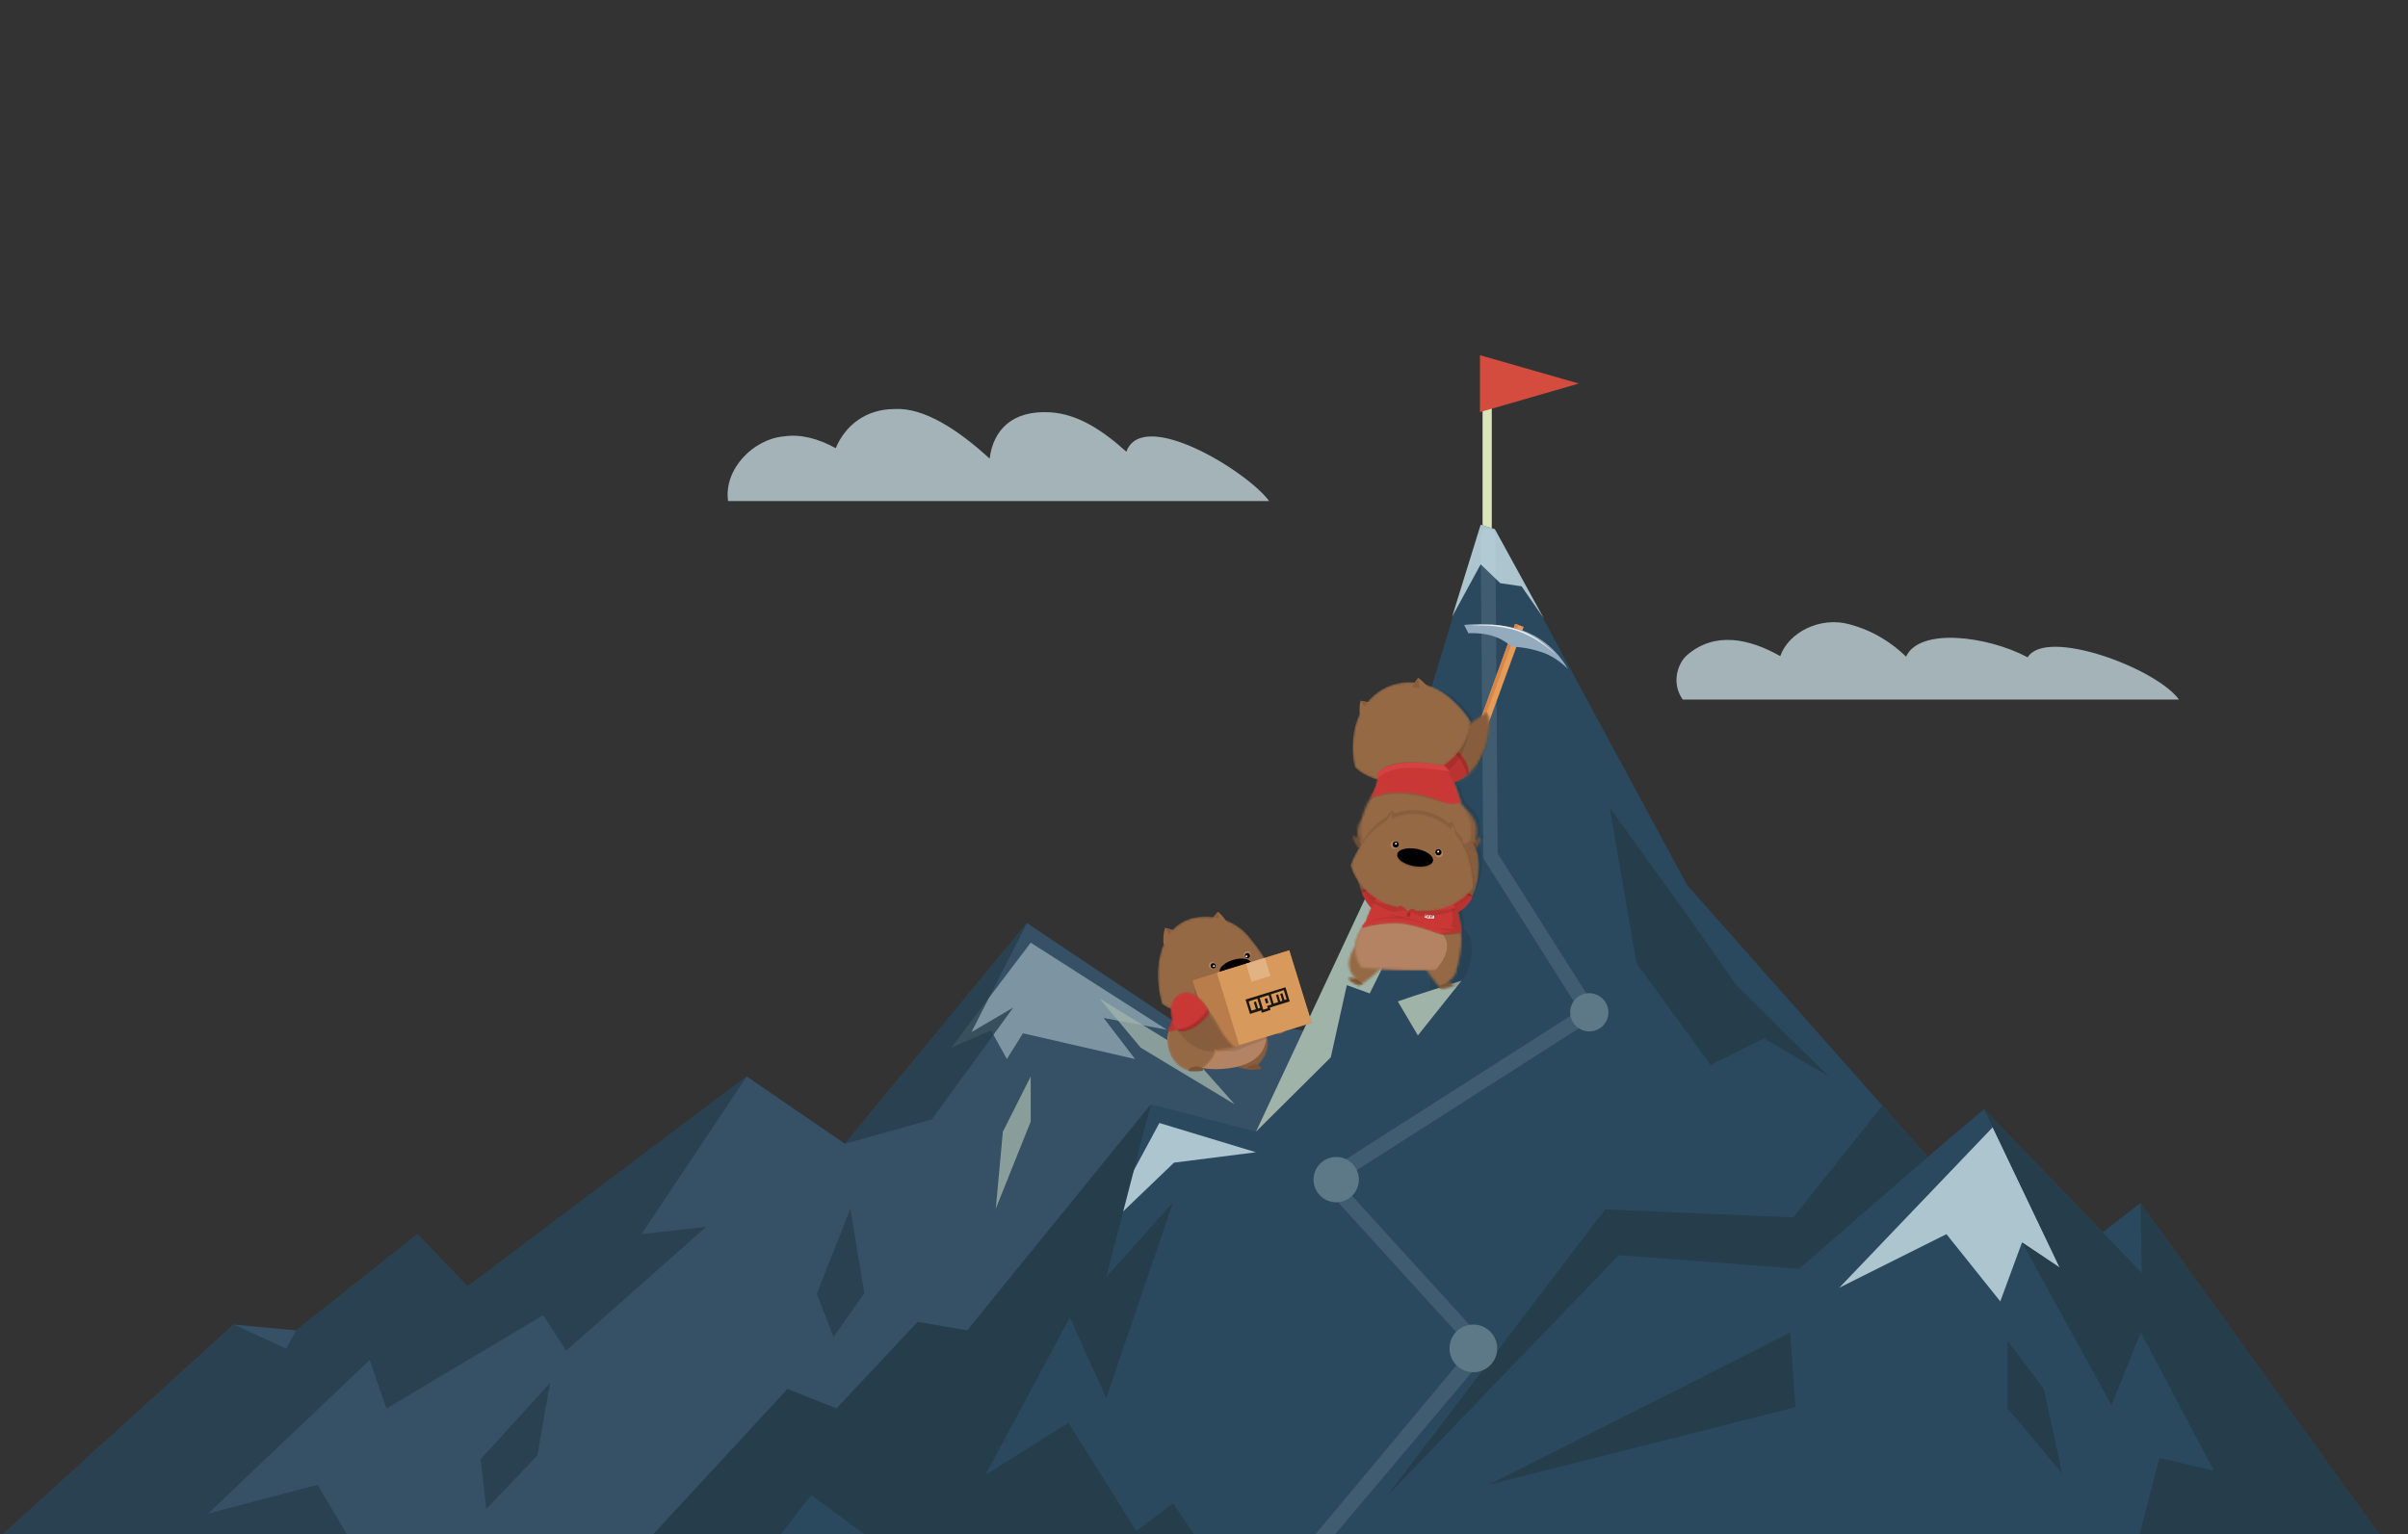 <svg width="1020" height="650" viewBox="0 0 1020 650" xmlns="http://www.w3.org/2000/svg" xmlns:xlink="http://www.w3.org/1999/xlink">
    <rect x="0" y="0" width="1020" height="650" fill="#333333" stroke="none"/>
    <defs>
        <path id="a" d="M38.7 8.4c-5.9-6.9-16-9.7-24.4-7.2C5.9 3.7 1.8 11.5.7 20.4c-1.1 9 1.5 17 1.5 17 9 6.7 25.3 3.2 25.3 3.2S43.2 30.7 47 20.3c0 0-2.4-5-8.3-11.9z"/>
        <path id="c" d="M38.7 8.4c-5.9-6.9-16-9.7-24.4-7.2C5.9 3.7 1.8 11.5.7 20.4c-1.1 9 1.5 17 1.5 17 9 6.7 25.3 3.2 25.3 3.2S43.2 30.7 47 20.3c0 0-2.4-5-8.3-11.9z"/>
        <path id="e" d="M24.6 3.6s3.3 6.8-5.4 14.5h-2.8S2.2 16.9.9 6.2c0-.1 14.7-10.3 23.7-2.6z"/>
        <path id="g" d="M24.6 3.6s3.3 6.8-5.4 14.5h-2.8S2.2 16.9.9 6.2c0-.1 14.7-10.3 23.7-2.6z"/>
        <path id="i" d="M21.7 13.5c-1.3-5.5-9.2-7.1-9.2-7.1L11.8.2S5.4 1.7 4 4.1C2.5 6.5 0 8.4.4 13.4c.9 10.7 9.2 12.4 9.2 12.4h4c7.5-4.3 8.5-10.8 8.1-12.3z"/>
        <path id="k" d="M21.7 13.5c-1.3-5.5-9.2-7.1-9.2-7.1L11.8.2S5.4 1.7 4 4.1C2.5 6.5 0 8.4.4 13.4c.9 10.7 9.2 12.4 9.2 12.4h4c7.5-4.3 8.5-10.8 8.1-12.3z"/>
        <path id="m" d="M5.6 7.2s-2.4 4.2-2.9 6c-.5 1.8-2 4.6-2 5 0 .4-.2.4-.2.7 0 .3.3.5.3.5s7.6-2.6 14.4-3.1c6.8-.5 10.9-4.6 15.5-5 4.6-.5 6 .3 6 .3s.2-.5 0-.7c0 0 .2-.4.1-.5-.1-.1-.4-.2-.4-.2s.1-3.6-5.5-9.9C30.8.1 15 .7 5.6 7.2z"/>
        <path id="o" d="M5.6 7.2s-2.4 4.2-2.9 6c-.5 1.8-2 4.6-2 5 0 .4-.2.4-.2.7 0 .3.3.5.3.5s7.6-2.6 14.4-3.1c6.8-.5 10.9-4.6 15.5-5 4.6-.5 6 .3 6 .3s.2-.5 0-.7c0 0 .2-.4.1-.5-.1-.1-.4-.2-.4-.2s.1-3.6-5.5-9.9C30.8.1 15 .7 5.6 7.2z"/>
        <path id="q" d="M5.6 7.2s-2.4 4.2-2.9 6c-.5 1.8-2 4.6-2 5 0 .4-.2.4-.2.7 0 .3.3.5.3.5s7.6-2.6 14.4-3.1c6.8-.5 10.9-4.6 15.5-5 4.6-.5 6 .3 6 .3s.2-.5 0-.7c0 0 .2-.4.1-.5-.1-.1-.4-.2-.4-.2s.1-3.6-5.5-9.9C30.8.1 15 .7 5.6 7.2z"/>
        <path id="s" d="M14 5.8s.4 1 2.2 3.3c4.5 5.8 4.4 9 10.4 14.3l.8-.3s-.2.6-1.1.8c-8.1 2.1-14.7.6-18.7-2.4C3.6 18.4.8 15 .6 5c6-10 13.4.8 13.4.8z"/>
        <path id="u" d="M14 5.8s.4 1 2.2 3.3c4.5 5.8 4.4 9 10.4 14.3l.8-.3s-.2.6-1.1.8c-8.1 2.1-14.7.6-18.7-2.4C3.6 18.4.8 15 .6 5c6-10 13.4.8 13.4.8z"/>
        <path id="w" d="M12.9.1L14.3 2s-5.7 9-13.1 8c0 0-.8-1.1-.9-1.3C.3 8.8 9 6.5 12.9.1z"/>
        <path id="y" d="M12.9.1L14.3 2s-5.7 9-13.1 8c0 0-.8-1.1-.9-1.3C.3 8.8 9 6.5 12.9.1z"/>
        <path id="A" d="M16.5 7.9s-5.5 8.5-13 8.2c0 0-.3 0-.4-.1-.2-.2-5.5-10.7 1.4-14.8 6.2-3.7 12 6.2 12 6.3.1.1.1.2 0 .4z"/>
        <path id="C" d="M16.5 7.9s-5.5 8.5-13 8.2c0 0-.3 0-.4-.1-.2-.2-5.5-10.7 1.4-14.8 6.2-3.7 12 6.2 12 6.3.1.1.1.2 0 .4z"/>
        <path id="E" d="M8 .7c-.2.1-8.4 4-5.3 12.5 0 0-1.8-1.8-2.4-1.9-.6-.1 1.9 4.5 2.5 4.7.5.2 4.1-.2 7.4-1.1.9-.2 1.3-.4 2.1-.8L8 .7z"/>
        <path id="G" d="M8 .7c-.2.1-8.4 4-5.3 12.5 0 0-1.8-1.8-2.4-1.9-.6-.1 1.9 4.5 2.5 4.7.5.2 4.1-.2 7.4-1.1.9-.2 1.3-.4 2.1-.8L8 .7z"/>
        <path id="I" d="M8 .7c-.2.1-8.4 4-5.3 12.5 0 0-1.8-1.8-2.4-1.9-.6-.1 1.9 4.5 2.5 4.7.5.2 4.1-.2 7.4-1.1.9-.2 1.3-.4 2.1-.8L8 .7z"/>
        <path id="K" d="M4 .5c.2.1 9.4 5.2 5.7 15.3 0 0 1.8-1.8 2.4-1.9.6-.1-1.9 4.5-2.5 4.7-.5.2-4.1-.2-7.4-1.1-.9-.2-1.3-.4-2.1-.8L4 .5z"/>
        <path id="M" d="M4 .5c.2.1 9.4 5.2 5.7 15.3 0 0 1.8-1.8 2.4-1.9.6-.1-1.9 4.5-2.5 4.7-.5.2-4.1-.2-7.4-1.1-.9-.2-1.3-.4-2.1-.8L4 .5z"/>
        <path id="O" d="M4 .5c.2.1 9.4 5.2 5.7 15.3 0 0 1.8-1.8 2.4-1.9.6-.1-1.9 4.5-2.5 4.7-.5.2-4.1-.2-7.4-1.1-.9-.2-1.3-.4-2.1-.8L4 .5z"/>
        <path id="Q" d="M35.3 2c4.3 3.5 7.5 15.2 7.5 15.2s8.3 9.7 2.1 19.9c0 0-32.7 1.3-42.5-.9 0 0-5.5-10.1 2.8-22 2.2-3.1 2.3-7.7 4.6-12-.1 0 21.2-3.7 25.5-.2z"/>
        <path id="S" d="M35.3 2c4.3 3.5 7.5 15.2 7.5 15.2s8.3 9.7 2.1 19.9c0 0-32.7 1.3-42.5-.9 0 0-5.5-10.1 2.8-22 2.2-3.1 2.3-7.7 4.6-12-.1 0 21.2-3.7 25.5-.2z"/>
        <path id="U" d="M35.3 2c4.3 3.5 7.5 15.2 7.5 15.2s8.3 9.7 2.1 19.9c0 0-32.7 1.3-42.5-.9 0 0-5.5-10.1 2.8-22 2.2-3.1 2.3-7.7 4.6-12-.1 0 21.2-3.7 25.5-.2z"/>
        <path id="W" d="M35.3 2c4.3 3.5 7.5 15.2 7.5 15.2s8.3 9.7 2.1 19.9c0 0-32.7 1.3-42.5-.9 0 0-5.5-10.1 2.8-22 2.2-3.1 2.3-7.7 4.6-12-.1 0 21.2-3.7 25.5-.2z"/>
        <path id="X" d="M4.9 16.2S17.1 4.4 25.9 0c3.5 8.4-3.6 21.2-4.8 22.7-3.4 4.1-5 6.1-15.4 7.6-11.1-5-.8-14.1-.8-14.1z"/>
        <path id="Z" d="M4.9 16.2S17.1 4.4 25.9 0c3.5 8.4-3.6 21.2-4.8 22.7-3.4 4.1-5 6.1-15.4 7.6-11.1-5-.8-14.1-.8-14.1z"/>
        <path id="ab" d="M.5 1.9L2 .8s9.3 5.1 9.3 12.9c0 0-1 .9-1.2 1.1 0-.1-2.5-9.7-9.6-12.9z"/>
        <path id="ad" d="M.5 1.9L2 .8s9.3 5.1 9.3 12.9c0 0-1 .9-1.2 1.1 0-.1-2.5-9.7-9.6-12.9z"/>
        <path id="af" d="M9 .5s8.7 5.2 9.3 13c0 0 0 .2-.1.3-.2.3-10.6 7.9-16 .8C-3.1 7.5 8.5.5 8.5.5s.4-.1.5 0z"/>
        <path id="ah" d="M9 .5s8.7 5.2 9.3 13c0 0 0 .2-.1.3-.2.3-10.6 7.9-16 .8C-3.1 7.5 8.5.5 8.5.5s.4-.1.5 0z"/>
        <path id="aj" d="M1.2 23.3C2 14.2 7.4 5.2 16.5 1.6c9.1-3.6 19.2-.8 26 5.2 6.8 6 8.4 9.9 8.4 9.9s0 15.3-19.2 23C12.5 47.3 2 36.2 2 36.2s-1.6-3.8-.8-12.9z"/>
        <path id="al" d="M1.2 23.3C2 14.2 7.4 5.2 16.5 1.6c9.1-3.6 19.2-.8 26 5.2 6.8 6 8.4 9.9 8.4 9.9s0 15.3-19.2 23C12.5 47.3 2 36.2 2 36.2s-1.6-3.8-.8-12.9z"/>
        <path id="an" d="M4.7 4.4S16.6-1.5 31.3 2c0 0 4.1 1.9 7.3 14.7 0 .2.2.2.1.5 0 0-2.8 1.2-6 .3-3.2-.9-18.8-8.6-32.6-1.9 0 0-.1-.4 0-.6.1-.3.9-1 .9-1.2 0 0-.2-.2-.1-.3.1-.1.3-.1.4-.4.1-.3 1.5-3.1 1.7-4.3.2-1.2 1.5-4.3 1.7-4.4z"/>
        <path id="ap" d="M4.7 4.4S16.6-1.5 31.3 2c0 0 4.1 1.9 7.3 14.7 0 .2.2.2.1.5 0 0-2.8 1.2-6 .3-3.2-.9-18.8-8.6-32.6-1.9 0 0-.1-.4 0-.6.1-.3.9-1 .9-1.2 0 0-.2-.2-.1-.3.1-.1.3-.1.4-.4.1-.3 1.5-3.1 1.7-4.3.2-1.2 1.5-4.3 1.7-4.4z"/>
        <path id="ar" d="M4.7 4.4S16.6-1.5 31.3 2c0 0 4.1 1.9 7.3 14.7 0 .2.2.2.1.5 0 0-2.8 1.2-6 .3-3.2-.9-18.8-8.6-32.6-1.9 0 0-.1-.4 0-.6.1-.3.9-1 .9-1.2 0 0-.2-.2-.1-.3.1-.1.3-.1.4-.4.1-.3 1.5-3.1 1.7-4.3.2-1.2 1.5-4.3 1.7-4.4z"/>
        <path id="at" d="M4.7 4.4S16.6-1.5 31.3 2c0 0 4.1 1.9 7.3 14.7 0 .2.2.2.1.5 0 0-2.8 1.2-6 .3-3.2-.9-18.8-8.6-32.6-1.9 0 0-.1-.4 0-.6.1-.3.9-1 .9-1.2 0 0-.2-.2-.1-.3.1-.1.3-.1.4-.4.1-.3 1.5-3.1 1.7-4.3.2-1.2 1.5-4.3 1.7-4.4z"/>
        <path id="av" d="M3.4.5c-.2.2-6.8 8.4.2 14.4 0 0-2.6-.6-3.3-.3-.7.3 3.9 2.9 4.6 2.8.6-.1 4.1-2.5 7-5.2.8-.7 1.1-1.1 1.8-1.9L3.4.5z"/>
        <path id="ax" d="M3.4.5c-.2.2-6.8 8.4.2 14.4 0 0-2.6-.6-3.3-.3-.7.3 3.9 2.9 4.6 2.8.6-.1 4.1-2.5 7-5.2.8-.7 1.1-1.1 1.8-1.9L3.4.5z"/>
        <path id="az" d="M3.4.5c-.2.2-6.8 8.4.2 14.4 0 0-2.6-.6-3.3-.3-.7.3 3.9 2.9 4.6 2.8.6-.1 4.1-2.5 7-5.2.8-.7 1.1-1.1 1.8-1.9L3.4.5z"/>
        <path id="aB" d="M13 .7c.1.2 4.6 9.8-3.7 13.9 0 0 2.7 0 3.3.5.6.5-4.5 1.9-5.2 1.6-.5-.3-3.4-3.5-5.5-6.8C1.3 9 1.1 8.5.6 7.6L13 .7z"/>
        <path id="aD" d="M13 .7c.1.2 4.6 9.8-3.7 13.9 0 0 2.7 0 3.3.5.6.5-4.5 1.9-5.2 1.6-.5-.3-3.4-3.5-5.5-6.8C1.3 9 1.1 8.5.6 7.6L13 .7z"/>
        <path id="aF" d="M13 .7c.1.2 4.6 9.8-3.7 13.9 0 0 2.7 0 3.3.5.6.5-4.5 1.9-5.2 1.6-.5-.3-3.4-3.5-5.5-6.8C1.3 9 1.1 8.5.6 7.6L13 .7z"/>
        <path id="aH" d="M12.1 1.6C7.8 5.1 4.7 15.9 4.7 15.9s-8.9 9.2-2 19.1c0 0 30.3 2.2 40.1 0 0 0 6.8-13.7-3.4-32.9 0 0-23-4-27.3-.5z"/>
        <path id="aJ" d="M12.1 1.6C7.8 5.1 4.7 15.9 4.7 15.9s-8.9 9.2-2 19.1c0 0 30.3 2.2 40.1 0 0 0 6.8-13.7-3.4-32.9 0 0-23-4-27.3-.5z"/>
        <path id="aL" d="M12.1 1.6C7.8 5.1 4.7 15.9 4.7 15.9s-8.9 9.2-2 19.1c0 0 30.3 2.2 40.1 0 0 0 6.8-13.7-3.4-32.9 0 0-23-4-27.3-.5z"/>
        <path id="aN" d="M4.9 20.2S14.8 7 23.4.3c6 7.6 1.8 20.5.9 22.3-2.7 5-4 7.4-14.9 11.5-16.9 6.4-4.5-13.9-4.5-13.9z"/>
        <path id="aP" d="M16.4 10.5S2-.9 1.7 1.1c0 0-3.6 8.1 2.8 17.9 9.9 15.2 11.9-8.5 11.9-8.5z"/>
        <path id="aR" d="M16.4 10.5S2-.9 1.7 1.1c0 0-3.6 8.1 2.8 17.9 9.9 15.2 11.9-8.5 11.9-8.5z"/>
        <path id="aT" d="M6.9 2.1S3 10 2.4 12.5c0 0-.6 0-.6.4v.4s-.6.2-.8.8c-.2.6 0 1.2 0 1.2s6-2.1 14.1-2.1S32.7 18 35.4 18c2.7 0 7.8-.7 7.8-.7s-.3-8.7-3.3-12.6c-.1-.1-9.9-7.2-33-2.6z"/>
        <path id="aV" d="M6.9 2.1S3 10 2.4 12.5c0 0-.6 0-.6.4v.4s-.6.2-.8.8c-.2.6 0 1.2 0 1.2s6-2.1 14.1-2.1S32.7 18 35.4 18c2.7 0 7.8-.7 7.8-.7s-.3-8.7-3.3-12.6c-.1-.1-9.9-7.2-33-2.6z"/>
        <path id="aX" d="M6.9 2.1S3 10 2.4 12.5c0 0-.6 0-.6.4v.4s-.6.2-.8.8c-.2.6 0 1.2 0 1.2s6-2.1 14.1-2.1S32.7 18 35.4 18c2.7 0 7.8-.7 7.8-.7s-.3-8.7-3.3-12.6c-.1-.1-9.9-7.2-33-2.6z"/>
        <path id="aZ" d="M50.1 19.4c-2.5-8.7-9.6-16.5-19.2-18.3-9.6-1.8-19 3-24.5 10.2C.9 18.5.1 22.7.1 22.7s3 15 23.3 18.8c20.3 3.8 28.5-9.2 28.5-9.2s.7-4.2-1.8-12.9z"/>
        <path id="bb" d="M50.1 19.4c-2.5-8.7-9.6-16.5-19.2-18.3-9.6-1.8-19 3-24.5 10.2C.9 18.5.1 22.7.1 22.7s3 15 23.3 18.8c20.3 3.8 28.5-9.2 28.5-9.2s.7-4.2-1.8-12.9z"/>
    </defs>
    <g fill="none" fill-rule="evenodd" transform="translate(0, 150)">
        <path d="M595.3 293.9l-55-9.2-15.3 16.6-90-60.2-77.1 93.5-41.6-28.5-118.2 89-21.3-22.2-51.3 40.8-26.5-2.5-108 98.2h616.2l-11.9-215.5z" fill="#365066"/>
        <path d="M436.6 249.4l-33.7 44.5 16.9-7.3 6.7 12.1 6.8-10.9 47.5 10.9-13.3-17.4 26.8 5-57.7-36.9z" fill="#DAF0F5" opacity=".43"/>
        <path d="M435 241.1l-23.5 46.2 17.7-10.4-34.5 47.4-36.8 10.3 77.1-93.5z" fill="#263D4B" opacity=".79"/>
        <path d="M436.6 306.1l-11.8 23.4-3 32.6 14.8-36.9v-19.1zM465.7 273l38.4 23.6 18.9 21.3-39.8-24-17.5-20.9z" fill="#9FB3A9" opacity=".79"/>
        <path d="M316.3 306.1l-44.6 66.8 27.4-3.1-59.3 52.5-9.7-15.1-66.4 39.6-7.1-20.6-68.5 65.1 46.4-12.2 17.7 29.9-161.2.4 108-98.2 22.2 10.2 4.3-7.7 51.3-40.8 21.3 22.2 118.2-89zM233 435.9l-29.4 32.4 2.4 21 21.6-22.6 5.4-30.8zM360.2 362.1L346 398.2l7.1 18.2 13-18.5-5.9-35.8z" fill="#263D4B" opacity=".79"/>
        <path fill="#DBE4BB" d="M628 2.5h3.9v73.9H628z"/>
        <path d="M268.1 509.4l65.5-70.9 20.7 8.3 34.4-36.7 21 3.6 77.8-95.8 44.5 11.6L581.4 224l45.8-151.7 6 1.9 81.5 150.9 101.9 115.1 23.8-20.3 50.3 52.2 16-12.4 107.8 149.7H268.1z" fill="#2B495E"/>
        <path d="M816.6 340.2l-54.5 47.4-76.4-5.8-98.6 102.5 92.8-121.9 79.7 3.4 37.7-47.3 19.3 21.7z" fill="#263D4B"/>
        <path d="M532 338.2l-40.9-12.4-25.4 47.1 31.6-30.3 34.7-4.4zM844.1 327.6l28.4 59.5-16-10.7-9.2 25-22.8-28.5-45.4 22.7 65-68zM627.2 72.3l6 1.9 20.8 37.9-9.5-13.7-9-1.3-8.3-8-12.1 22.2 12.1-39z" fill="#DAF0F5" opacity=".74"/>
        <path d="M626.9.5v24.1l41.9-12.1-41.9-12z" fill="#D44C3D"/>
        <path d="M487.5 317.9l-18.9 73.2 28.3-31.7-28.3 83-15.4-34.2-35.8 66.7 35.2-22.1 28.7 45.8 15.6-11.6 15.2 22.4H378.8l-35.2-26-19.9 26h-55.6l65.5-70.9 20.7 8.3 34.4-36.7 21 3.6 77.8-95.8zM840.4 319.9l32.1 67.2-16-10.7 37.9 69 12.4-30.8 31 58.5-23.1-5.4-10.8 41.7h110.6L906.7 359.7l.5 29.6-66.8-69.4z" fill="#263D4B"/>
        <path d="M528.2 542.7c-1 0-1.9-.4-2.5-1.3-1-1.4-.8-3.4.7-4.4L623 421.2 560.1 352c-.6-.7-.9-1.6-.8-2.5.1-.9.6-1.7 1.4-2.3L669 278l-40.2-63.6c-.2-.4-.4-.8-.5-1.2l-1.1-135.3c-.3-1.7.9-3.4 2.6-3.6 1.7-.3 3.4.9 3.6 2.6l1 134.7 41.6 65.7c.9 1.5.5 3.4-1 4.4l-107.8 68.9 62.8 69c.6.7.9 1.5.8 2.4-.1.9-.6 1.7-1.3 2.2l-99.4 117.9c-.6.4-1.2.6-1.9.6z" opacity=".12" fill="#DAF0F5"/>
        <path d="M634.2 421.3c0 5.6-4.5 10.1-10.1 10.1s-10.1-4.5-10.1-10.1 4.5-10.1 10.1-10.1c5.5 0 10.1 4.5 10.1 10.1zM575.6 349.8c0 5.3-4.3 9.6-9.6 9.6s-9.6-4.3-9.6-9.6 4.3-9.6 9.6-9.6 9.6 4.3 9.6 9.6zM681.3 278.9c0 4.5-3.6 8.1-8.1 8.1-4.4 0-8.1-3.6-8.1-8.1s3.6-8.1 8.1-8.1c4.5.1 8.1 3.7 8.1 8.1z" fill="#5D7886"/>
        <path d="M623.9 159.7l-23.2 51.8 11.6-5.3-32.1 64.7-9.7-3.5-6.8 30.6-31.7 31.5L581.4 224l42.5-64.3zM598.5 272.1l-6.4 2.2 8.5 14.4 18.5-23.2-20.6 6.6z" fill="#9FB3A9"/>
        <path d="M850.4 418.1l15.4 20.4 7.7 35.8-23.1-27.5v-28.7zM760.5 446.2l-2.2-31.6-127.7 64.5 129.9-32.9z" fill="#263D4B"/>
        <path d="M537.6 62.3H308.4C306.5 48.6 319.3 36 332 34.9c7.2-1.1 14.8 1 22 5 4-9.6 12.7-16.6 25-16.6 12.5-.7 27.1 9 40.2 21 1.5-12.1 9.6-20.6 25.7-19.6 11.8.7 22.5 7.9 32.2 16.7 6.9-18.9 51.3 8.3 60.5 20.9zM923 146.4H712.8c-4.9-6.8-2.3-15.3 1.9-18.9 11.6-10 26.2-7 39.4.5 3.5-10.1 16.9-16.9 29.3-13.5 10.2 2.8 17.6 7.6 24 13.7 5.6-12.3 34.1-8.9 51.5.3 7.7-12.7 54.2 4.4 64.1 17.9z" fill="#DAF0F5" opacity=".68"/>
        <path d="M681.8 192.1l32.2 44.7 21.6 30.7 39.1 38.6-27.4-16.1-22.7 11.2-31.4-43.1-11.4-66z" fill="#263D4B"/>
        <path d="M629.2 160.1l-3.5-1.3 16.1-44.5 3.6 1.3-16.2 44.5z" fill="#E79B59"/>
        <path d="M627.1 159.3l-1.4-.5 16.1-44.5 1.4.5-16.1 44.5z" fill="#D7864A"/>
        <path d="M664.1 133.4s-4.4-8.8-14.4-14.2c-12.6-6.7-29.5-4.4-29.5-4.4l1.8 3.5s4.7-.3 9 .8c5.8 1.4 9.3 4.9 9.3 4.9s6.4 0 13.3 2.5c6 2.1 10.5 6.9 10.5 6.9z" fill="#93ABBD"/>
        <path d="M645.1 117.5c.2.1.4.1.5.2l.2.1.2.1c.1.1.3.1.4.2.1.1.3.1.4.2.1.1.3.1.4.2.3.1.6.3.8.4.6.3 1.1.6 1.6.9 1 .6 2 1.2 2.9 1.9.2.2.4.3.7.5.2.2.4.3.6.5.2.2.4.3.6.5.2.2.4.3.6.5.8.6 1.4 1.2 2 1.7.6.5 1.1 1 1.5 1.4l.9.9.3.3-.3-.3c-.2-.2-.5-.5-1-.9-.4-.4-.9-.8-1.5-1.3s-1.3-1-2.1-1.6c-.8-.6-1.6-1.2-2.5-1.8-.9-.6-1.9-1.2-2.9-1.8-1-.6-2.2-1.1-3.3-1.6-.1-.1-.3-.1-.4-.2l-.2-.1-.2-.1c-.1-.1-.3-.1-.4-.2h-.2l-.2-.1c-.2-.1-.3-.1-.5-.2l-.2-.1c-.1 0-.2 0-.2-.1l-.9-.3c-1.2-.4-2.5-.7-3.7-1-.2 0-.3-.1-.5-.1s-.3-.1-.5-.1-.3-.1-.5-.1-.3-.1-.5-.1l-1.8-.3c-1.2-.2-2.3-.3-3.4-.4-.3 0-.5 0-.8-.1h-.8c-.5 0-1 0-1.5-.1h-2.6c-.8 0-1.5.1-2 .1-.6 0-1 .1-1.3.1-.3 0-.5.1-.5.1s.2 0 .5-.1c.3 0 .7-.1 1.3-.2.6-.1 1.2-.1 2-.2s1.7-.1 2.6-.1H631.8c1.1.1 2.3.2 3.5.3l1.8.3c.2 0 .3 0 .5.1.2 0 .3.1.5.1s.3.1.5.1.3.1.5.1c1.2.3 2.5.6 3.7 1l.9.3c.1 0 .2 0 .2.1l.2.1c.2.1.3.1.5.2l.2.1h.3z" fill="#E9ECF0"/>
        <path d="M515.9 236.3l-2.4 2.9 2.6 2.9 4.3-.1s-1.7-3.5-4.5-5.7z" fill="#966945"/>
        <path d="M514.1 239.9l-.6-.7 2.4-2.9.3 3.9-2.1-.3z" fill="#875D3D"/>
        <path d="M493.5 243.1l3.6 1.1-.5 3.8-3.7 2.3s-.5-3.8.6-7.2z" fill="#966945"/>
        <path d="M497 245l.1-.9-3.6-1 2 3.4 1.5-1.5z" fill="#875D3D"/>
        <g transform="translate(490 238)">
            <mask id="b" fill="#fff">
                <use xlink:href="#a"/>
            </mask>
            <path d="M38.7 8.4c-5.9-6.9-16-9.7-24.4-7.2C5.9 3.7 1.8 11.5.7 20.4c-1.1 9 1.5 17 1.5 17 9 6.7 25.3 3.2 25.3 3.2S43.2 30.7 47 20.3c0 0-2.4-5-8.3-11.9z" fill="#966945" mask="url(#b)"/>
        </g>
        <g transform="translate(490 238)">
            <mask id="d" fill="#fff">
                <use xlink:href="#c"/>
            </mask>
            <path d="M-1 11.1l5.3-1.9s-4.8 13.7 2.3 25c0 0 9.1 4.7 17.5 4L6.2 42.5l-6.9-3.6-.3-27.8z" fill="#000" opacity=".05" mask="url(#d)"/>
        </g>
        <g transform="translate(515 254)">
            <ellipse fill="#875D3D" transform="rotate(-106.74 8.475 6.47)" cx="8.475" cy="6.471" rx="3.3" ry="6.9"/>
            <ellipse fill="#000" transform="rotate(-106.74 8.31 5.858)" cx="8.311" cy="5.858" rx="3.3" ry="6.9"/>
        </g>
        <g transform="translate(512 257)">
            <path d="M3 1.6c.2.8-.2 1.6-1 1.9-.8.2-1.6-.2-1.9-1-.2-.8.2-1.6 1-1.9.8-.2 1.6.2 1.9 1z" fill="#B48363"/>
            <circle fill="#000" cx="1.9" cy="2.2" r="1.1"/>
            <circle fill="#FFF" cx="2.2" cy="2.3" r=".4"/>
        </g>
        <path d="M526.9 254.9c.2.8 1.1 1.2 1.9 1 .8-.2 1.2-1.1 1-1.9-.2-.8-1.1-1.2-1.9-1-.7.3-1.2 1.1-1 1.9z" fill="#B48363"/>
        <g transform="translate(527 253)">
            <circle fill="#000" cx="1.4" cy="1.9" r="1.1"/>
            <circle fill="#FFF" cx="1" cy="2.2" r=".4"/>
        </g>
        <g transform="translate(512 285)">
            <mask id="f" fill="#fff">
                <use xlink:href="#e"/>
            </mask>
            <path d="M24.6 3.6s3.3 6.8-5.4 14.5h-2.8S2.2 16.9.9 6.2c0-.1 14.7-10.3 23.7-2.6z" fill="#875D3D" mask="url(#f)"/>
        </g>
        <g transform="translate(512 285)">
            <mask id="h" fill="#fff">
                <use xlink:href="#g"/>
            </mask>
            <path d="M24.7 3c0 .2 1.7 13.3-13.3 14.1L24.7 3z" fill="#000" opacity=".05" mask="url(#h)"/>
        </g>
        <path d="M534.3 302.5c0 .7-1.6.7-3.1.7s-2.8.1-2.8-.5c0-.7 1.6-1.6 3.1-1.6 1.5.1 2.8.8 2.8 1.4z" fill="#7A5436"/>
        <path d="M499.6 277.8c-.5 6.4-4.8 6.2-5.2 12.9-.2 4 6.7 13.4 23.4 12.2 16.7-1.2 20.2-9.9 18.1-18.6-2.1-8.6-9.7-17.5-9.7-17.5s-26.2 4.7-26.6 11z" fill="#B48363"/>
        <g>
            <g transform="translate(494 278)">
                <mask id="j" fill="#fff">
                    <use xlink:href="#i"/>
                </mask>
                <path d="M21.7 13.5c-1.3-5.5-9.2-7.1-9.2-7.1L11.8.2S5.4 1.7 4 4.1C2.5 6.5 0 8.4.4 13.4c.9 10.7 9.2 12.4 9.2 12.4h4c7.5-4.3 8.5-10.8 8.1-12.3z" fill="#966945" mask="url(#j)"/>
            </g>
            <g transform="translate(494 278)">
                <mask id="l" fill="#fff">
                    <use xlink:href="#k"/>
                </mask>
                <path d="M.4 3.9l3.7 2.4S-.1 18.2 9.6 25.5l-7.5.2-5.6-17.1L.4 3.9z" fill="#000" opacity=".05" mask="url(#l)"/>
            </g>
            <path d="M509.7 303.2c0 .7-1.6.7-3.3.7-1.6 0-2.9.1-2.9-.5 0-.7 1.6-1.6 3.3-1.6 1.7 0 2.9.8 2.9 1.4z" fill="#7A5436"/>
        </g>
        <g>
            <path d="M494.7 287.3s3.9-.8 4.6-.8c.7 0 .6-.5.6-.5l-.8-.6-4.4 1.9z" fill="#000" opacity=".1"/>
            <g transform="translate(494 268)">
                <mask id="n" fill="#fff">
                    <use xlink:href="#m"/>
                </mask>
                <path d="M5.6 7.2s-2.4 4.2-2.9 6c-.5 1.8-2 4.6-2 5 0 .4-.2.4-.2.7 0 .3.3.5.3.5s7.6-2.6 14.4-3.1c6.8-.5 10.9-4.6 15.5-5 4.6-.5 6 .3 6 .3s.2-.5 0-.7c0 0 .2-.4.1-.5-.1-.1-.4-.2-.4-.2s.1-3.6-5.5-9.9C30.8.1 15 .7 5.6 7.2z" fill="#BB3331" mask="url(#n)"/>
            </g>
            <g transform="translate(494 268)">
                <mask id="p" fill="#fff">
                    <use xlink:href="#o"/>
                </mask>
                <path d="M8.5 3.9l6.4-1.6s-2.4 7-2.4 7.2c0 .2 1.8 4.6 1.8 4.6l1.5 2.3L.1 19.8l-1.2-2.9 9.6-13z" fill="#000" opacity=".1" mask="url(#p)"/>
            </g>
            <g transform="translate(494 268)">
                <mask id="r" fill="#fff">
                    <use xlink:href="#q"/>
                </mask>
                <path d="M.4 13.9l.3 2.5s-.1 1.3 1 .9 3.8-1.2 3.7-1c-.1.2-4.7 2-5.1 2.3-.4.3.1-4.7.1-4.7z" fill="#000" opacity=".1" mask="url(#r)"/>
            </g>
        </g>
        <path d="M544.8 286.6s-1.5 1.2-2.6 1.4c-1.1.2-1.7-.3-1.7-.3l4.3-1.1z" fill="#966945"/>
        <g>
            <g fill="#000" opacity=".1">
                <path d="M499.4 287.1s6.1 9.3 15.2 8.5l.1.3 4.7-.7s3.1.4 3.7.1l14-5.4-.2-.8c-.3-.9-.7-2.3-1-2.4-.6-.3-36.5.4-36.5.4zM506.7 268.8l-.8.8.8 3.5 2.6-.8-2.6-3.5z"/>
            </g>
            <path fill="#B87D4A" d="M555.616 283.372L514.63 296.04l-9.48-30.668 40.987-12.67z"/>
            <path fill="#D8995C" d="M555.57 283.3l-30.67 9.48-9.478-30.67 30.668-9.478z"/>
            <path d="M527.6 273.5l16.9-5.2 1.8 6-8.4 2.6.3 1-3.7 1.2-.3-1-4.7 1.5-1.9-6.1zm2.5 4.7l1.9-.6-.9-3 .9-.3.9 3 .9-.3-1.2-3.9-3.7 1.2 1.2 3.9zm3.5-5.4l1.5 5 1.9-.6-.3-1 1.9-.6-1.2-4-3.8 1.2zm2.1.4l1-.3.6 2-1 .3-.6-2zm2.6-1.9l1.2 3.9 1.9-.6-.9-3 .9-.3.9 3 .9-.3-.9-2.9.9-.3.9 2.9.9-.3-1.2-3.9-5.5 1.8z" fill="#1C1510"/>
            <path fill="#E1B283" d="M538.172 263.466l-8.025 2.48-2.363-7.643 8.026-2.48z"/>
            <path d="M507.5 272.9s2.3 1 4.2 4.3c0 0 .2.2.1.4l.7 1.3v.2s1.8 1.7 4.7 7.3c2.9 5.6 5.4 7.1 5.4 7.1l-13.3-6.3-1.8-14.3z" fill="#000" opacity=".1"/>
        </g>
        <g>
            <g transform="translate(496 270)">
                <mask id="t" fill="#fff">
                    <use xlink:href="#s"/>
                </mask>
                <path d="M29.6 25.9L12.7.7 4.3-3.7-.1-1.3-1 11.6l3.3 8.3 5.6 5c-.1.1 16.8 5.9 21.7 1z" fill="#875D3D" mask="url(#t)"/>
            </g>
            <g transform="translate(496 270)">
                <mask id="v" fill="#fff">
                    <use xlink:href="#u"/>
                </mask>
                <path d="M27.1 28.4l.5-4.3s-24 1-24.9-19.6l-4.1.3L0 18.2c0 .1 14.6 12.2 27.1 10.2z" fill="#000" opacity=".05" mask="url(#v)"/>
            </g>
            <g>
                <g transform="translate(498 277)">
                    <mask id="x" fill="#fff">
                        <use xlink:href="#w"/>
                    </mask>
                    <path d="M13-1l2 3.5S8.6 10.9 1.2 10c0 0-.8-1.1-.9-1.3C.3 8.8 9.1 5.4 13-1z" fill="#A52828" mask="url(#x)"/>
                </g>
                <g transform="translate(498 277)">
                    <mask id="z" fill="#fff">
                        <use xlink:href="#y"/>
                    </mask>
                    <path d="M5 10S3.5 8.3 3.3 7.6c-.2-.8-3 .4-3 .4l-.2.7.6 1.8L5 10z" fill="#000" opacity=".1" mask="url(#z)"/>
                </g>
                <g>
                    <g transform="translate(495 270)">
                        <mask id="B" fill="#fff">
                            <use xlink:href="#A"/>
                        </mask>
                        <path d="M17.2 9.2s-6 7.7-13.4 7.3c0 0-.7.1-.8 0-.2-.2-5.8-11.1 1.6-15.3C11.9-3 17.2 8.1 17.2 8.1s.1.9 0 1.1z" fill="#CA3836" mask="url(#B)"/>
                    </g>
                    <g transform="translate(495 270)">
                        <mask id="D" fill="#fff">
                            <use xlink:href="#C"/>
                        </mask>
                        <path d="M7.7 16.4S1.8 10.9 1.2 6.2C.6 1.5-2.2 8.4-2.2 8.4l3.6 6.3 2.2 2.5 4.1-.8z" fill="#000" opacity=".1" mask="url(#D)"/>
                    </g>
                </g>
            </g>
        </g>
        <path d="M628.6 203.5c-.6 0-2 1.4-2.4 1.8 2.2-5.8 0-11.1-4.5-14.2-.8-1.3-1.5-2-1.5-2 .1-.2-.1-.3-.1-.5-.6-2.3-1.2-4.3-1.9-6h-1.5c-.1-.1-.1-.3-.2-.5l1.4-.4c-.1-.4-.3-.7-.4-1 2.9-1.1 5.2-2.7 5.3-2.8.1-.1.1-.2.1-.3.3-.2.7-.6 1-.8.9-.8 1.8-1.8 2.7-3 1.2-1.4 6.8-13.9 3.3-22.1-2.2 1.1-3.2 2.6-5.6 4.3v-.6s-1.6-3.8-8.4-9.7c-1.7-1.5-4.5-2.6-6.8-3.6L605.8 269c1.9 0 6.8-.3 6.8-.3l1 .2h1.6c.3-.2.6-.2.8-.5 6.3-2.2 10.8-21.1 4.3-24.3 0-.4 0-.9-.1-1.3h.1s-.2-4.6-1.4-8.6c4.1-1.8 6.5-6.6 5.9-6.3.2-.3.3-.5.3-.6 2.2-4 4.1-13.3 1.3-19.7l.5-.7v-.1c1.1-1.2 2.2-3.3 1.7-3.3z" fill="#000" opacity=".1"/>
        <g>
            <g transform="translate(573 193)">
                <mask id="F" fill="#fff">
                    <use xlink:href="#E"/>
                </mask>
                <ellipse fill="#875D3D" mask="url(#F)" cx="7.579" cy="8.711" rx="11" ry="11.4"/>
            </g>
            <g transform="translate(573 193)">
                <mask id="H" fill="#fff">
                    <use xlink:href="#G"/>
                </mask>
                <path d="M8.8-1.2L3.9 4S.3 11.6 6.3 18.1l6.2-3.3-3.7-16z" fill="#000" opacity=".05" mask="url(#H)"/>
            </g>
            <g transform="translate(573 193)">
                <mask id="J" fill="#fff">
                    <use xlink:href="#I"/>
                </mask>
                <path d="M-.7 10l1.8.6S3.5 14 4.2 17c-.4-.2-2.7-.3-2.7-.3L-.7 10z" fill="#704C35" mask="url(#J)"/>
            </g>
            <g transform="translate(615 191)">
                <mask id="L" fill="#fff">
                    <use xlink:href="#K"/>
                </mask>
                <ellipse fill="#875D3D" mask="url(#L)" cx="4.838" cy="11.312" rx="11" ry="11.4"/>
            </g>
            <g transform="translate(615 191)">
                <mask id="N" fill="#fff">
                    <use xlink:href="#M"/>
                </mask>
                <path d="M1.6.7l3.6.6s7.6 8.3 1.2 17.3l-8.6-1.9L1.6.7z" fill="#000" opacity=".05" mask="url(#N)"/>
            </g>
            <g transform="translate(615 191)">
                <mask id="P" fill="#fff">
                    <use xlink:href="#O"/>
                </mask>
                <path d="M13.1 12.6l-1.8.6s-2.4 3.4-3.1 6.4c.4-.2 2.7-.3 2.7-.3l2.2-6.7z" fill="#704C35" mask="url(#P)"/>
            </g>
            <g>
                <g transform="translate(576 173)">
                    <mask id="R" fill="#fff">
                        <use xlink:href="#Q"/>
                    </mask>
                    <path fill="#966945" mask="url(#R)" d="M-3.5-4.3H49v46.4H-3.5z"/>
                </g>
                <g transform="translate(576 173)">
                    <mask id="T" fill="#fff">
                        <use xlink:href="#S"/>
                    </mask>
                    <path d="M-2.7 16.4s16.1-8.2 34.2-.7c0 0-12.1-7-26.1-3.7l-8.1 4.4z" fill="#000" opacity=".1" mask="url(#T)"/>
                </g>
                <g transform="translate(576 173)">
                    <mask id="V" fill="#fff">
                        <use xlink:href="#U"/>
                    </mask>
                    <path d="M35.2-1.7l.1 3.7s3.2 9.5 2.9 15.2c0 0 4.6 13.7-.8 17.8-5.4 4.1 6.2 3.2 6.2 3.2l7.2-6.2-1.5-13.8L35.2-1.7z" fill="#000" opacity=".05" mask="url(#V)"/>
                </g>
            </g>
            <g fill="#000" opacity=".1">
                <path d="M623.2 206.8l.2-.5-4.8 2 .5 2.2 4.1-3.7z"/>
                <path d="M623.4 206.3s1.7 1.1 2.2 2.3l-.7 1.1-1.7-.7.2-2.7"/>
            </g>
            <g>
                <g transform="translate(604 152)">
                    <mask id="Y" fill="#fff">
                        <use xlink:href="#X"/>
                    </mask>
                    <path d="M25.1-2.1L-.3 18.3l-3.5 9.3 3.1 4.2 13.5-.7 8.2-4.5 4.5-6.4s5.3-17.8-.4-22.3z" fill="#875D3D" mask="url(#Y)"/>
                </g>
                <g transform="translate(604 152)">
                    <mask id="aa" fill="#fff">
                        <use xlink:href="#Z"/>
                    </mask>
                    <path d="M26.6-.2l-.7.2s.2 24.6-21 28.2l.9 4.2 13.8-3.2s10.7-16.7 7-29.4z" fill="#000" opacity=".05" mask="url(#aa)"/>
                </g>
                <g transform="translate(611 164)">
                    <mask id="ac" fill="#fff">
                        <use xlink:href="#ab"/>
                    </mask>
                    <path d="M.5 1.9L2 .8s9.3 5.1 9.3 12.9c0 0-1 .9-1.2 1.1 0-.1-2.5-9.7-9.6-12.9z" fill="#A52828" mask="url(#ac)"/>
                </g>
                <g transform="translate(611 164)">
                    <mask id="ae" fill="#fff">
                        <use xlink:href="#ad"/>
                    </mask>
                    <path d="M10.8 9.8s-1.5 1.8-2.3 2.1c-.8.3.8 3 .8 3l.8.2 1.8-.8-1.1-4.5z" fill="#000" opacity=".1" mask="url(#ae)"/>
                </g>
                <g>
                    <g transform="translate(603 165)">
                        <mask id="ag" fill="#fff">
                            <use xlink:href="#af"/>
                        </mask>
                        <path d="M9 .5s8.7 5.2 9.3 13c0 0 0 .2-.1.3-.2.3-10.6 7.9-16 .8C-3.1 7.5 8.5.5 8.5.5s.4-.1.5 0z" fill="#BB3331" mask="url(#ag)"/>
                    </g>
                    <g transform="translate(603 165)">
                        <mask id="ai" fill="#fff">
                            <use xlink:href="#ah"/>
                        </mask>
                        <path d="M17.8 9.4s-3.6 3.5-8.4 4.7c-4.8 1.2 1.5 4.3 1.5 4.3l5.9-2.3 2.4-2.6-1.4-4.1z" fill="#000" opacity=".1" mask="url(#ai)"/>
                    </g>
                </g>
                <g>
                    <path d="M622.8 156.4s-1.3 19.3-14.6 22.5l-5.5-10.5 20.1-12z" fill="#000" opacity=".1"/>
                    <path d="M576.3 146.9l4.1.8-.2 4.3-3.9 2.9c0 .1-.9-4.1 0-8z" fill="#966945"/>
                    <path d="M580.4 148.7l.1-.9-4.2-.9 2.5 3.6 1.6-1.8z" fill="#875D3D"/>
                    <g transform="translate(572 139)">
                        <mask id="ak" fill="#fff">
                            <use xlink:href="#aj"/>
                        </mask>
                        <path d="M1.2 23.3C2 14.2 7.4 5.2 16.5 1.6c9.1-3.6 19.2-.8 26 5.2 6.8 6 8.4 9.9 8.4 9.9s0 15.3-19.2 23C12.5 47.3 2 36.2 2 36.2s-1.6-3.8-.8-12.9z" fill="#966945" mask="url(#ak)"/>
                    </g>
                    <g transform="translate(572 139)">
                        <mask id="am" fill="#fff">
                            <use xlink:href="#al"/>
                        </mask>
                        <path d="M.5 36.4l1.4-.1s10.8 6.3 24.4.5c13.6-5.8 24.5-20 24.5-20l.9 2.6-5.2 13.9-19.3 9.4s-20.7 1-20.8.9c-.1-.1-5.9-7.2-5.9-7.2z" fill="#000" opacity=".05" mask="url(#am)"/>
                    </g>
                    <g>
                        <path d="M600.7 137.2l-2.4 3.4 3.2 3 4.8-.6c-.1.1-2.3-3.6-5.6-5.8z" fill="#966945"/>
                        <path d="M599 141.3l-.7-.6 2.4-3.5.6 4.3-2.3-.2z" fill="#875D3D"/>
                    </g>
                </g>
                <g>
                    <path d="M583.4 183.8c-.1.2-3.2 4.9-3.2 4.9s5.4-2.4 12.7-2.4c7.3 0 18 3.7 19 4 1 .3.2-3.2.2-3.2l-28.7-3.3z" fill="#000" opacity=".1"/>
                    <g transform="translate(580 173)">
                        <mask id="ao" fill="#fff">
                            <use xlink:href="#an"/>
                        </mask>
                        <path d="M4.7 4.4S16.6-1.5 31.3 2c0 0 4.5 2 7.8 15.2 0 0-3.1 1.2-6.3.3C29.6 16.6 14 8.9.2 15.6c0 0-.1-.4 0-.6.1-.3.9-1 .9-1.2 0 0-.2-.2-.1-.3.1-.1.3-.1.4-.4.1-.3 1.5-3.1 1.7-4.3.2-1.2 1.4-4.3 1.6-4.4z" fill="#CA3836" mask="url(#ao)"/>
                    </g>
                    <g transform="translate(580 173)">
                        <mask id="aq" fill="#fff">
                            <use xlink:href="#ap"/>
                        </mask>
                        <path d="M31.2 3.2s3.3 5.7 2.7 7.2c-.6 1.5-3.3 2.2-.5 3.1 2.8.9 4.4 2.7 3.1 2.9-1.4.2-7-2.1-9-2.2-2-.1 5.8 2.9 6.8 3 1 .1 4.6.2 6.1-.9S34.7 2.9 34.7 2.9l-3.5.3z" fill="#000" opacity=".1" mask="url(#aq)"/>
                    </g>
                    <g transform="translate(580 173)">
                        <mask id="as" fill="#fff">
                            <use xlink:href="#ar"/>
                        </mask>
                        <path d="M1 12.7c.1-.2 10.9-6.3 22.9-2.4 0 0-8.6-2-22.5 2.9s-2.2 1.2-2.2 1.2l1.9-.6s13.7-6.2 28-.1c0 0-14.8-5-29.4 1l-6.4 1.6s1.6-2.6 1.8-2.6c.2 0 5.9-1 5.9-1z" fill="#000" opacity=".1" mask="url(#as)"/>
                    </g>
                    <g transform="translate(580 173)">
                        <mask id="au" fill="#fff">
                            <use xlink:href="#at"/>
                        </mask>
                        <path d="M3.6 4.9l-.5 2.6s3.4-4 11.6-4.6c8.2-.6 19.4 1.5 19.4 1.5L32 2S23.2.1 15.1.7c-8 .4-11.5 4.2-11.5 4.2z" fill="#000" opacity=".1" mask="url(#au)"/>
                    </g>
                    <path d="M583.9 177.6l-.3-.2s2.6-3.7 9.9-4.4c7.4-.7 17 1 18.5 1.4l-18.5.8-9.6 2.4z" fill="#000" opacity=".1"/>
                    <path d="M583.6 177.4l-.5 2.6s3.4-4 11.6-4.6c8.2-.6 19.4 1.5 19.4 1.5l-2.1-2.4s-8.8-1.9-16.9-1.3c-8 .5-11.5 4.2-11.5 4.2z" fill="#D74141"/>
                </g>
            </g>
            <path d="M620.4 209.1c-.8-3.6-1.4-4.6-4-7.6-.2-1.1-.6-2.3-1.1-3.4l-1.7.7c-3-2.6-6.7-4.5-10.8-5.2-4.1-.8-8.2-.3-12 1l-1.3-1.2c-.9.9-1.6 1.9-2.3 2.8-3.5 1.9-8.9 7.2-9.9 10.4-2.6 8.6 45 11.4 43.1 2.5z" fill="#000" opacity=".1"/>
        </g>
        <g>
            <g transform="translate(571 250)">
                <mask id="aw" fill="#fff">
                    <use xlink:href="#av"/>
                </mask>
                <ellipse fill="#966945" mask="url(#aw)" cx="6.534" cy="7.863" rx="13" ry="11.4"/>
            </g>
            <g transform="translate(571 250)">
                <mask id="ay" fill="#fff">
                    <use xlink:href="#ax"/>
                </mask>
                <path d="M5.2-3.4l-4 5.6s1 9.6 9.9 12L16 9 5.2-3.4z" fill="#000" opacity=".05" mask="url(#ay)"/>
            </g>
            <g transform="translate(571 250)">
                <mask id="aA" fill="#fff">
                    <use xlink:href="#az"/>
                </mask>
                <path d="M-1.4 13.9l2.1-.5s4 1.6 6 4c-.5.1-2.9 1.2-2.9 1.2l-5.2-4.7z" fill="#7A5436" mask="url(#aA)"/>
            </g>
        </g>
        <g>
            <g transform="translate(603 252)">
                <mask id="aC" fill="#fff">
                    <use xlink:href="#aB"/>
                </mask>
                <ellipse fill="#966945" mask="url(#aC)" cx="7.958" cy="7.275" rx="13" ry="11.4"/>
            </g>
            <g transform="translate(603 252)">
                <mask id="aE" fill="#fff">
                    <use xlink:href="#aD"/>
                </mask>
                <path d="M12.2-3.5l2.5 6.4s-3.3 9-12.5 9.2l-3.5-6.3 13.5-9.3z" fill="#000" opacity=".05" mask="url(#aE)"/>
            </g>
            <g transform="translate(603 252)">
                <mask id="aG" fill="#fff">
                    <use xlink:href="#aF"/>
                </mask>
                <path d="M14.3 14.9l-1.9-1s-4.2.6-6.8 2.4c.5.2 2.5 1.9 2.5 1.9l6.2-3.3z" fill="#7A5436" mask="url(#aG)"/>
            </g>
        </g>
        <g>
            <g transform="translate(574 225)">
                <mask id="aI" fill="#fff">
                    <use xlink:href="#aH"/>
                </mask>
                <path fill="#966945" mask="url(#aI)" d="M-4.2-6.1h52.5v46.4H-4.2z"/>
            </g>
            <g transform="translate(574 225)">
                <mask id="aK" fill="#fff">
                    <use xlink:href="#aJ"/>
                </mask>
                <path d="M-5.7 21.9s3.9-3.5 10.4-6c6.8-2.6 16.2-4 26.5.7C51.3 25.7 26 43.3 26 43.3l-23.1-3-8.6-18.4z" fill="#B48363" mask="url(#aK)"/>
            </g>
            <g transform="translate(574 225)">
                <mask id="aM" fill="#fff">
                    <use xlink:href="#aL"/>
                </mask>
                <path d="M40.5 7s2.2 14.4-.3 18.9l6.3-4.5S43.7 8.1 42.7 6.5l-2.2.5z" fill="#000" opacity=".05" mask="url(#aM)"/>
            </g>
        </g>
        <g>
            <g transform="translate(600 206)">
                <mask id="aO" fill="#fff">
                    <use xlink:href="#aN"/>
                </mask>
                <path d="M4.9 20.2S14.8 7 23.4.3c6 7.6 1.8 20.5.9 22.3-2.7 5-4 7.4-14.9 11.5-16.9 6.4-4.5-13.9-4.5-13.9z" fill="#875D3D" mask="url(#aO)"/>
            </g>
            <path d="M620.7 228.5s2.1 1.3 2.8 1.5c0 0 .2-.1 0 .5s-2.5 4.8-6.7 6.3l-3.5-3.3 5.5-4.9h1.9v-.1z" fill="#BB3331"/>
            <path d="M620.9 227.8s2.1 1.3 2.9 1.5l-.3.6s-1.5-.3-2.6-1.1c-1.1-.7 0-1 0-1z" fill="#A52828"/>
            <path d="M622.8 214.6c-1.3-4.6-3.9-9-7.5-12.3-3.2-3-39.5 30.6-19.2 34.3 20.3 3.8 28.5-9.2 28.5-9.2s.8-4.1-1.8-12.8z" fill="#000" opacity=".05"/>
            <g transform="translate(574 212)">
                <mask id="aQ" fill="#fff">
                    <use xlink:href="#aP"/>
                </mask>
                <path d="M16.4 10.5S2-.9 1.7 1.1c0 0-3.6 8.1 2.8 17.9 9.9 15.2 11.9-8.5 11.9-8.5z" fill="#80583B" mask="url(#aQ)"/>
            </g>
            <g transform="translate(574 212)">
                <mask id="aS" fill="#fff">
                    <use xlink:href="#aR"/>
                </mask>
                <path d="M-1.9 7.7s4.6 11.2 14.2 13.7l1.3-13.7-3-8.5-13.7 2 1.2 6.5z" fill="#000" opacity=".05" mask="url(#aS)"/>
            </g>
            <path d="M581.3 226.4s-2 1.5-4.4 1.7v.4c0 .4 2.7 5.7 4.4 6.4l2.6-4.7v-3.9l-2.6.1z" fill="#BB3331"/>
            <path d="M580.9 225.8s-2.7 1.1-4.4 1.3c0 0 .2.7.4.9 0 0 2 0 4.4-1.4l-.4-.8z" fill="#A52828"/>
            <path d="M575.8 223.2s2.6 7.7 6.6 9.7l1.6-4.9-8.2-4.8z" fill="#000" opacity=".05"/>
            <path d="M582.9 230.4s-3.9 7.9-4.5 10.4c0 0-.6 0-.6.4v.4s-.2.1-.3.7c-.2.6-.4.9-.4.9s6-1.8 14.1-1.8 17.6 4.8 20.3 4.8c2.7 0 7.6-1 7.6-1s-.2-8.4-3.1-12.3c-.2 0-10-7.1-33.1-2.5z" fill="#000" opacity=".1"/>
            <g>
                <g transform="translate(576 228)">
                    <mask id="aU" fill="#fff">
                        <use xlink:href="#aT"/>
                    </mask>
                    <path d="M6.9 2.1S3 10 2.4 12.5c0 0-.6 0-.6.4v.4s-.6.2-.8.8c-.2.6 0 1.2 0 1.2s6-2.1 14.1-2.1S32.7 18 35.4 18c2.7 0 7.8-.7 7.8-.7s-.3-8.7-3.3-12.6c-.1-.1-9.9-7.2-33-2.6z" fill="#CA3836" mask="url(#aU)"/>
                </g>
                <g transform="translate(576 228)">
                    <mask id="aW" fill="#fff">
                        <use xlink:href="#aV"/>
                    </mask>
                    <path d="M27.5 9.5l4 .4-.1 1.3-2-.2v.2l-.9-.1v-.2l-1.1-.1.1-1.3zm.1 1.1h.4l.1-.7h.2l-.1.7h.2l.1-.9-.9-.1v1zm1.2-.8l-.1 1.1h.4v-.2h.4l.1-.9h-.8zm.4.3h.2v.5h-.2v-.5zm.7-.2l-.1.9h.4l.1-.7h.2l-.1.7h.2l.1-.7h.2l-.1.7h.2l.1-.9h-1.2z" fill="#FFF" mask="url(#aW)"/>
                </g>
                <g transform="translate(576 228)">
                    <mask id="aY" fill="#fff">
                        <use xlink:href="#aX"/>
                    </mask>
                    <g mask="url(#aY)" fill="#000" opacity=".1">
                        <path d="M38.7 6.8s1.3 5.3.3 6.6c-1 1.3.1 1.1.8 1.7.7.6-4.9.5-6.4 0-1.4-.5 2.2 1.5 4.7 1.2 2.5-.3-3.1 1.5-6 .8-2.9-.6 5.9 2.6 9.5 1.7 3.6-.9 2.6-1.8 2.6-1.8L42.5 6.1l-3.8.7zM4.4 12.4s11-4 24.9 1.8c0 0-9.4-4.7-17.8-4.5 0 0 2.5.4 4.3.8-.1 0-6.6-.3-11.4 1.9z"/>
                    </g>
                </g>
            </g>
            <path d="M595.3 231.2l-3 3.2 3.9 1.9 4.8-.6-5.7-4.5z" fill="#966945"/>
            <g>
                <path d="M615.3 199.6l-3.9 1.6 1.1 4.2 4.4 2.1s.1-4.3-1.6-7.9z" fill="#966945"/>
                <path d="M611.7 202.2l-.2-1 3.8-1.6-1.7 4-1.9-1.4z" fill="#875D3D"/>
                <path d="M589.6 194.8l3 2.9-2.5 3.5-4.8.4s1.4-4 4.3-6.8z" fill="#966945"/>
                <path d="M592 198.5l.6-.8-3-2.9.2 4.4 2.2-.7z" fill="#875D3D"/>
                <g>
                    <g transform="translate(572 194)">
                        <mask id="ba" fill="#fff">
                            <use xlink:href="#aZ"/>
                        </mask>
                        <path d="M50.1 19.4c-2.5-8.7-9.6-16.5-19.2-18.3-9.6-1.8-19 3-24.5 10.2C.9 18.5.1 22.7.1 22.7s3 15 23.3 18.8c20.3 3.8 28.5-9.2 28.5-9.2s.7-4.2-1.8-12.9z" fill="#966945" mask="url(#ba)"/>
                    </g>
                    <g transform="translate(572 194)">
                        <mask id="bc" fill="#fff">
                            <use xlink:href="#bb"/>
                        </mask>
                        <path d="M-4.2 19.8L0 22.6s10.4 18.8 37.2 18.8c22.8 0-40.8 4.2-40.8 4.2l-.6-25.8z" fill="#000" opacity=".05" mask="url(#bc)"/>
                    </g>
                </g>
                <g transform="translate(591 208)">
                    <ellipse fill="#875D3D" transform="rotate(-79.46 8.303 5.978)" cx="8.303" cy="5.978" rx="3.7" ry="7.7"/>
                    <ellipse fill="#000" transform="rotate(-79.46 8.442 5.3)" cx="8.442" cy="5.301" rx="3.7" ry="7.7"/>
                </g>
                <g>
                    <path d="M592.4 208.3c-.2.9-1.1 1.5-2 1.3-.9-.2-1.5-1.1-1.3-2 .2-.9 1.1-1.5 2-1.3.9.2 1.5 1.1 1.3 2z" fill="#B48363"/>
                    <g transform="translate(589 206)">
                        <circle fill="#000" cx="2.2" cy="1.8" r="1.3"/>
                        <path d="M2.7 1.5c-.1.5-.9.4-.8-.1.1-.5.9-.4.8.1z" fill="#FFF"/>
                    </g>
                    <g>
                        <path d="M607.9 211.2c-.2.9.4 1.8 1.3 2 .9.2 1.8-.4 2-1.3.2-.9-.4-1.8-1.3-2-1-.2-1.8.4-2 1.3z" fill="#B48363"/>
                        <g transform="translate(608 209)">
                            <circle fill="#000" cx="1.3" cy="2.1" r="1.3"/>
                            <path d="M1.6 1.9c-.1.5-.9.4-.8-.1.1-.6.9-.5.8.1z" fill="#FFF"/>
                        </g>
                    </g>
                </g>
            </g>
            <g>
                <g fill="#000" opacity=".1">
                    <path d="M616.9 235s-3 3.3-15.9 3l-.8-1.1-.2.8s-1.8-1.5-3.8-1.5l2.8-.4 14.3-.4 3.6-.4zM581.9 231.9l-.1.5s5.5 4 9.5 4l.8-.9.4.7s2.1-.9 3.5.1l-3.4-2.1-10.7-2.3z"/>
                </g>
                <g transform="translate(595 236)">
                    <path d="M2.8 0s-.6 2.3-.6 2.6L.7 2.3 1.2.4 2 0h.8z" fill="#AA3030"/>
                    <circle fill="#7C2323" cx="1.8" cy="1.3" r=".3"/>
                </g>
                <path d="M596.2 236.3s.8-1.3 2.6-1.3l1.2 1.1-.2 1.1s-1.5-1.4-3.6-.9zM592.9 233.8l.3-.1s2.3.7 3 2.7c0 0-2.8-1.5-3.7-.8l-.6-1 1-.8z" fill="#BB3331"/>
                <path d="M581.7 230.5s3.7 3 10.6 4.3M617.1 233.8s-6.9 3.5-17.3 2.3"/>
            </g>
        </g>
    </g>
</svg>